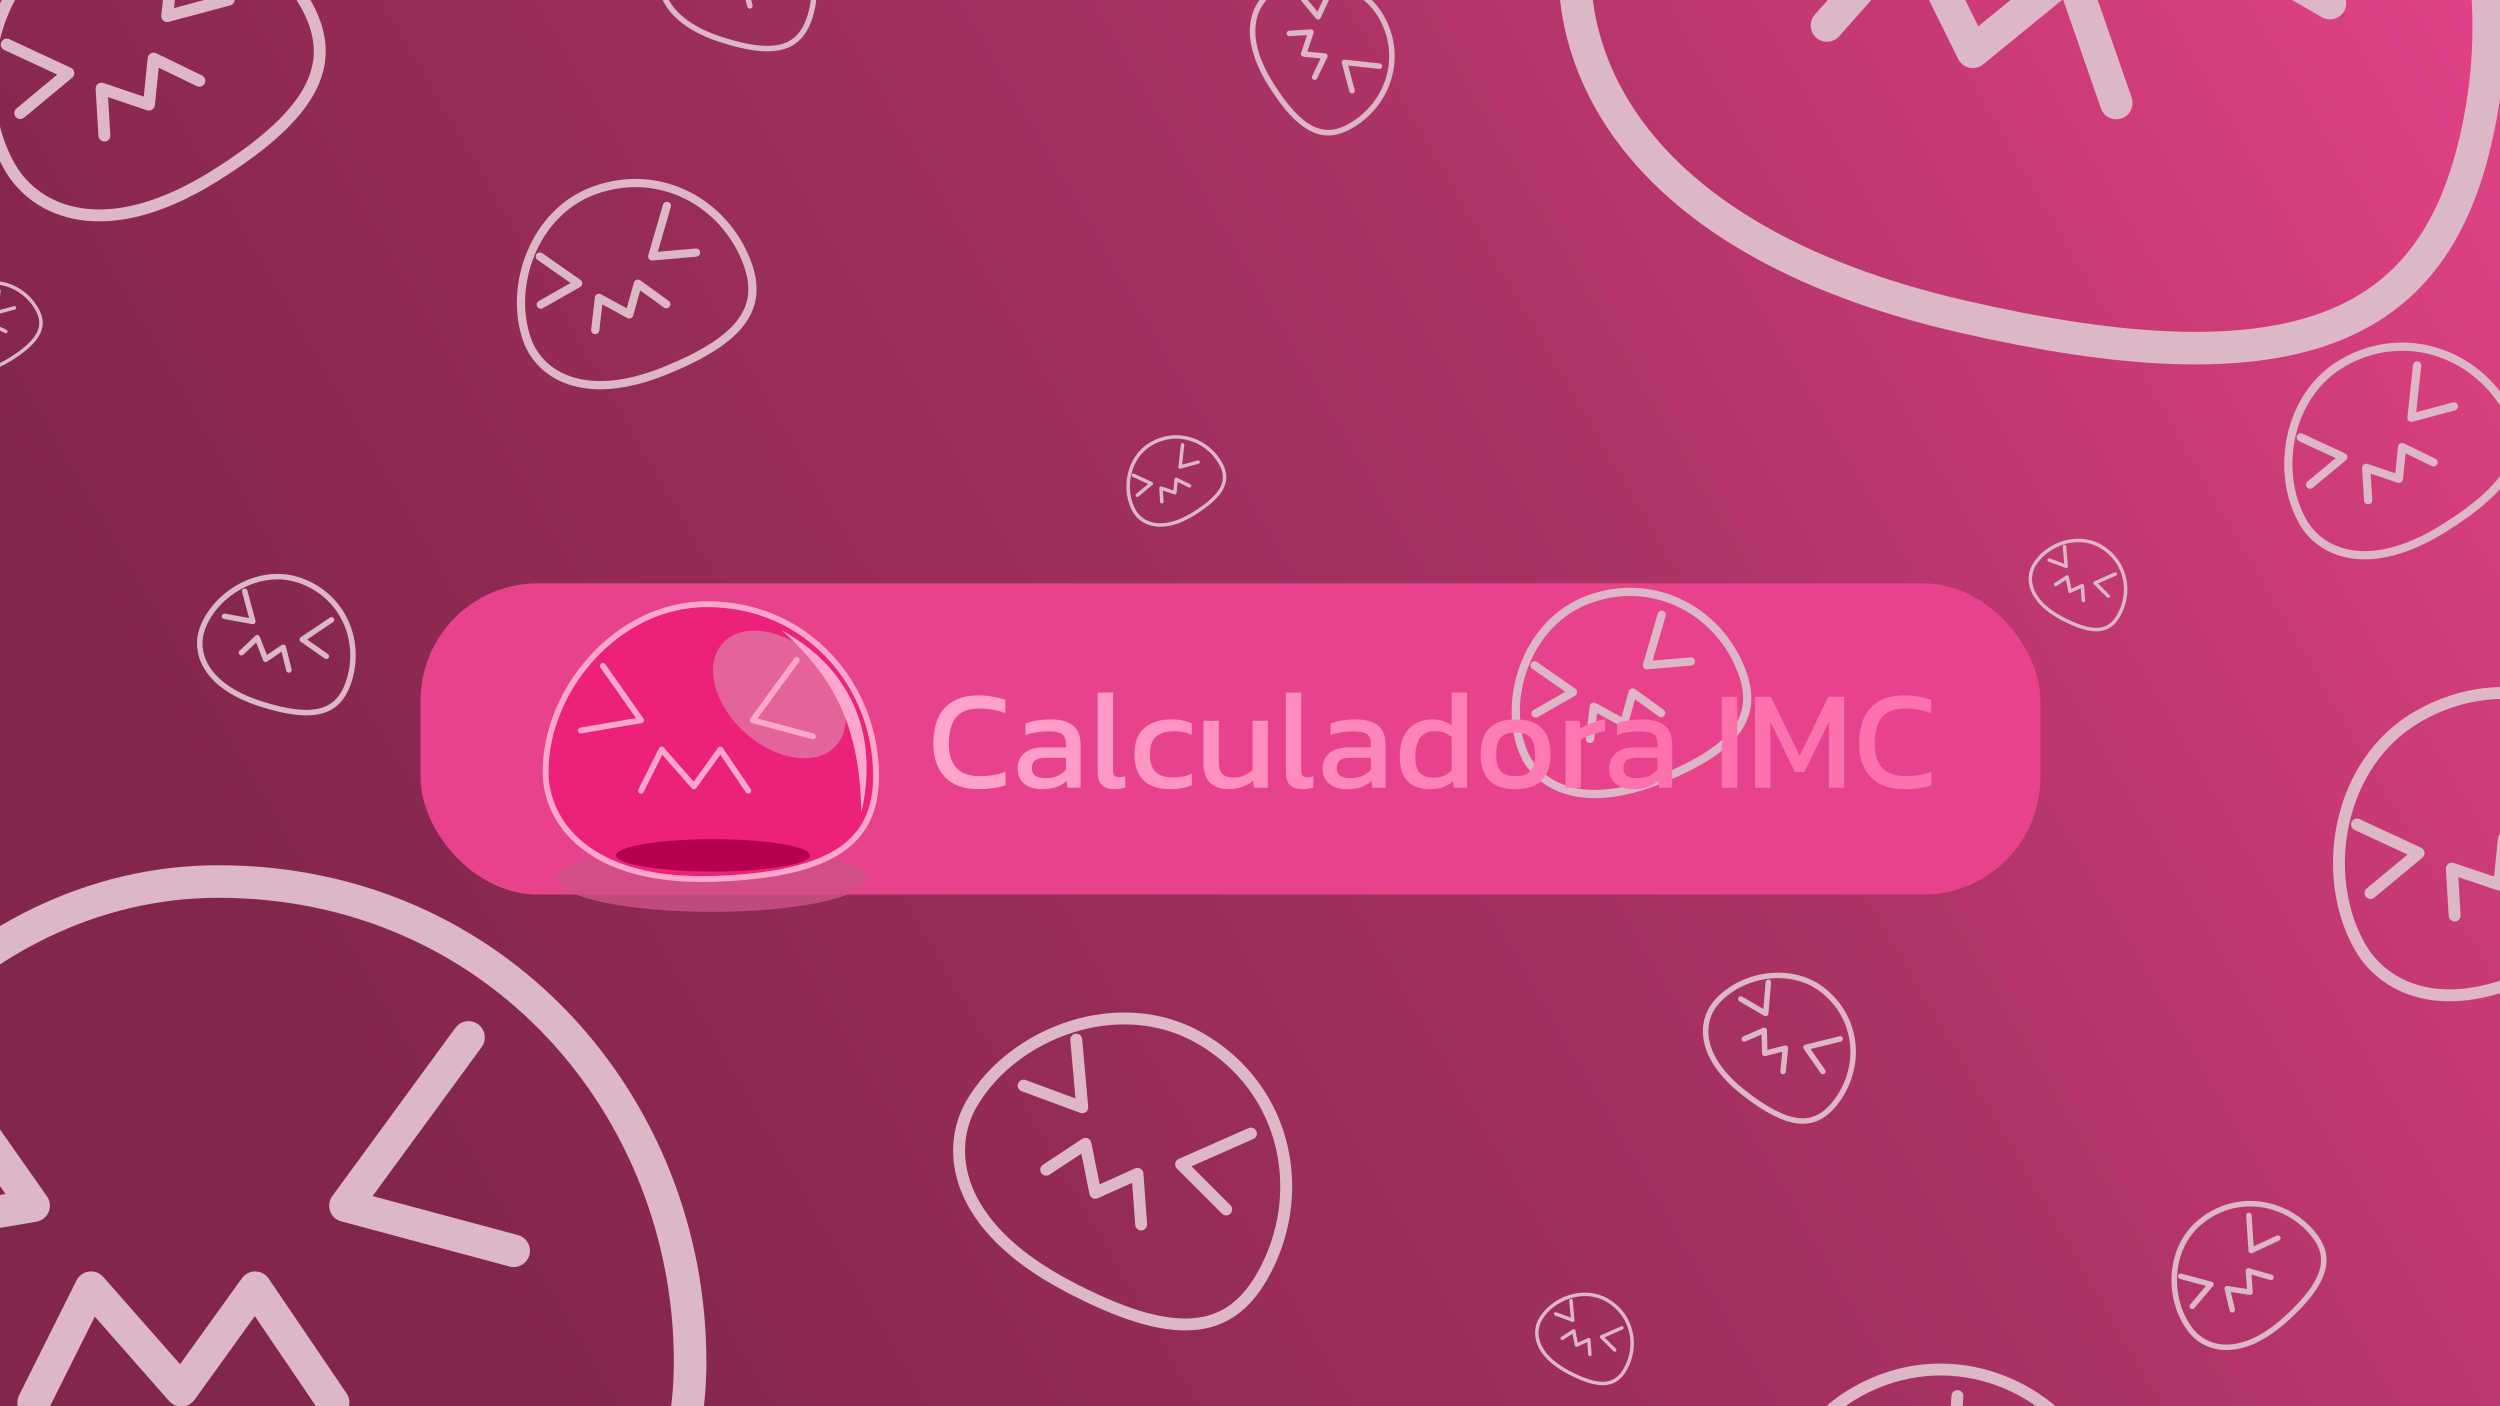 <svg width="1920" height="1080" viewBox="0 0 1920 1080" fill="none" xmlns="http://www.w3.org/2000/svg">
<g clip-path="url(#clip0_518_577)">
<rect width="1920" height="1080" fill="url(#paint0_linear_518_577)"/>
<g filter="url(#filter0_f_518_577)">
<rect x="323" y="448" width="1244" height="239" rx="90" fill="#E7438A"/>
</g>
<g filter="url(#filter1_f_518_577)">
<ellipse cx="546.637" cy="674.783" rx="118.885" ry="25.527" fill="#CE5287" fill-opacity="0.8"/>
</g>
<path d="M543.087 464C473.147 464 419 530.556 419 592.6C419 630.954 451.714 678.333 548.728 674.948C641.229 671.722 672.815 645.619 672.815 595.984C672.815 526.044 619.796 464 543.087 464Z" fill="#EB2278"/>
<path d="M625.017 504.05C649.056 525.768 656.693 556.491 642.075 572.671C627.456 588.85 596.119 584.361 572.08 562.642C548.042 540.924 540.405 510.201 555.023 494.021C569.641 477.841 600.979 482.331 625.017 504.05Z" fill="#E4639B"/>
<path d="M661.534 624.185C660.406 562.142 643.515 522.659 600.619 484.305C644.613 507.995 677.327 554.245 661.534 624.185Z" fill="#FFA6CC"/>
<ellipse cx="547.599" cy="656.898" rx="74.452" ry="12.409" fill="#B4004D"/>
<path d="M462.995 511.379L492.324 553.117L446.074 561.014M611.899 506.867L578.057 553.117L624.308 565.526M492.324 607.264L508.117 575.679L532.935 603.88L553.24 575.679L574.673 607.264M419 592.6C419 530.556 473.147 464 543.087 464C619.796 464 672.815 526.044 672.815 595.984C672.815 645.619 641.229 671.722 548.728 674.948C451.714 678.333 419 630.954 419 592.6Z" stroke="#FFA6CC" stroke-width="4.512" stroke-linecap="round" stroke-linejoin="round"/>
<path d="M-56.107 809.347L25.822 925.938L-103.373 947.996M359.84 796.742L265.307 925.938L394.502 960.6M25.822 1077.19L69.938 988.96L139.262 1067.74L195.982 988.96L255.853 1077.19M-179 1036.23C-179 862.916 -27.747 677 167.622 677C381.898 677 530 850.311 530 1045.68C530 1184.33 441.769 1257.24 183.378 1266.26C-87.618 1275.71 -179 1143.36 -179 1036.23Z" stroke="#DDB7C8" stroke-width="25" stroke-linecap="round" stroke-linejoin="round"/>
<path d="M1393.3 -260.356L1442.26 -126.533L1311.76 -138.665M1798.34 -164.876L1673.58 -64.549L1789.41 2.37M1403.11 19.567L1468.56 -54.24L1515.13 39.796L1590.31 -21.617L1625.31 79.103M1215.87 -73.014C1260.73 -240.419 1454.95 -380.853 1643.66 -330.288C1850.63 -274.829 1948.83 -69.092 1898.27 119.62C1862.38 253.545 1758.29 301.14 1506.37 242.97C1242.16 181.962 1188.14 30.474 1215.87 -73.014Z" stroke="#DDB7C8" stroke-width="25" stroke-linecap="round" stroke-linejoin="round"/>
<g filter="url(#filter2_f_518_577)">
<path d="M414.584 197.008L444.088 217.594L415.342 233.983M512.175 158.101L500.904 196.915L534.548 193.982M457.149 253.478L459.996 228.736L483.245 241.44L489.899 217.852L511.722 233.615M405.019 261.446C390.054 220.329 409.884 163.161 456.234 146.291C507.069 127.789 557.17 156.117 574.04 202.467C586.012 235.36 571.376 260.277 510.853 284.728C447.378 310.371 414.27 286.863 405.019 261.446Z" stroke="#DDB7C8" stroke-width="6.312" stroke-linecap="round" stroke-linejoin="round"/>
</g>
<g filter="url(#filter3_f_518_577)">
<path d="M826.545 798.445L831.178 850.398L786.186 833.745M960.705 870.575L907.093 894.228L941.704 928.861M803.496 898.345L833.628 878.45L841.186 916.11L873.584 901.518L876.415 940.444M746.065 847.873C777.784 792.934 859.757 761.682 921.688 797.438C989.612 836.654 1004.84 918.698 969.085 980.629C943.71 1024.58 902.396 1031.55 818.838 987.113C731.203 940.513 726.457 881.835 746.065 847.873Z" stroke="#DDB7C8" stroke-width="9.151" stroke-linecap="round" stroke-linejoin="round"/>
</g>
<g filter="url(#filter4_f_518_577)">
<path d="M1376.65 1156.77L1424.7 1177.07L1388.87 1208.98M1503.32 1072.18L1499.04 1130.62L1545.87 1116.32M1454.04 1224.02L1450.62 1188.07L1487.42 1199.08L1489.74 1163.63L1525.44 1179.4M1382.51 1251.03C1348.9 1197.23 1359.78 1110.19 1420.43 1072.29C1486.94 1030.73 1566.53 1055.8 1604.43 1116.44C1631.32 1159.48 1618.08 1199.23 1539.62 1252.15C1457.33 1307.65 1403.29 1284.29 1382.51 1251.03Z" stroke="#DDB7C8" stroke-width="9.151" stroke-linecap="round" stroke-linejoin="round"/>
</g>
<g filter="url(#filter5_f_518_577)">
<path d="M1810.18 633.221L1857.49 655.185L1820.57 685.823M1939.72 553.1L1933.4 611.356L1980.7 598.698M1885.17 703.132L1883.01 667.089L1919.4 679.374L1922.96 644.021L1958.09 661.032M1812.74 727.632C1781.03 672.694 1794.95 586.077 1856.88 550.321C1924.8 511.105 2003.47 538.939 2039.22 600.87C2064.6 644.821 2049.98 684.083 1969.72 734.23C1885.54 786.823 1832.35 761.595 1812.74 727.632Z" stroke="#DDB7C8" stroke-width="9.151" stroke-linecap="round" stroke-linejoin="round"/>
</g>
<g filter="url(#filter6_f_518_577)">
<path d="M5.178 34.221L52.488 56.185L15.57 86.823M134.725 -45.9L128.403 12.356L175.701 -0.302M80.17 104.132L78.006 68.089L114.399 80.374L117.962 45.021L153.088 62.032M7.745 128.632C-23.974 73.694 -10.053 -12.923 51.878 -48.679C119.802 -87.895 198.469 -60.061 234.225 1.87C259.6 45.821 244.976 85.082 164.716 135.23C80.542 187.823 27.353 162.595 7.745 128.632Z" stroke="#DDB7C8" stroke-width="9.151" stroke-linecap="round" stroke-linejoin="round"/>
</g>
<g filter="url(#filter7_f_518_577)">
<path d="M1178.58 511.008L1208.09 531.594L1179.34 547.983M1276.18 472.101L1264.9 510.915L1298.55 507.982M1221.15 567.478L1224 542.736L1247.25 555.44L1253.9 531.852L1275.72 547.615M1169.02 575.446C1154.05 534.329 1173.88 477.161 1220.23 460.291C1271.07 441.789 1321.17 470.117 1338.04 516.467C1350.01 549.36 1335.38 574.277 1274.85 598.728C1211.38 624.371 1178.27 600.863 1169.02 575.446Z" stroke="#DDB7C8" stroke-width="6.312" stroke-linecap="round" stroke-linejoin="round"/>
</g>
<g filter="url(#filter8_f_518_577)">
<path d="M1767.01 335.923L1799.64 351.072L1774.17 372.204M1856.36 280.66L1852 320.841L1884.62 312.111M1818.73 384.143L1817.24 359.283L1842.34 367.756L1844.8 343.372L1869.03 355.105M1768.78 401.042C1746.9 363.149 1756.5 303.406 1799.22 278.744C1846.07 251.695 1900.33 270.893 1924.99 313.609C1942.49 343.924 1932.4 371.004 1877.05 405.592C1818.99 441.868 1782.3 424.467 1768.78 401.042Z" stroke="#DDB7C8" stroke-width="6.312" stroke-linecap="round" stroke-linejoin="round"/>
</g>
<g filter="url(#filter9_f_518_577)">
<path d="M187.93 454.07L194.19 477.278L172.438 473.321M254.592 476.07L232.153 491.096L250.633 504.044M185.464 501.255L197.547 489.814L203.991 506.301L217.528 497.086L221.928 514.527M155.359 482.944C165.359 455.471 200.061 434.727 231.031 445.999C264.997 458.361 278.475 494.379 267.203 525.349C259.203 547.327 241.01 553.795 199.531 540.315C156.028 526.179 149.178 499.927 155.359 482.944Z" stroke="#DDB7C8" stroke-width="4.217" stroke-linecap="round" stroke-linejoin="round"/>
</g>
<g filter="url(#filter10_f_518_577)">
<path d="M541.93 -55.93L548.19 -32.722L526.438 -36.679M608.592 -33.93L586.153 -18.904L604.633 -5.956M539.464 -8.745L551.547 -20.186L557.991 -3.699L571.528 -12.914L575.928 4.527M509.359 -27.056C519.358 -54.529 554.061 -75.273 585.031 -64.001C618.997 -51.639 632.475 -15.621 621.203 15.349C613.203 37.327 595.01 43.795 553.531 30.315C510.028 16.179 503.178 -10.073 509.359 -27.056Z" stroke="#DDB7C8" stroke-width="4.217" stroke-linecap="round" stroke-linejoin="round"/>
</g>
<g filter="url(#filter11_f_518_577)">
<path d="M1022.47 -8.884L1012.34 12.919L998.224 -4.094M1059.39 50.819L1032.54 47.906L1038.38 69.704M990.246 25.677L1006.86 24.68L1001.2 41.452L1017.49 43.094L1009.65 59.282M978.955 -7.701C1004.27 -22.319 1044.19 -15.903 1060.67 12.638C1078.74 43.942 1065.92 80.196 1037.38 96.675C1017.12 108.369 999.026 101.63 975.915 64.641C951.676 25.849 963.303 1.336 978.955 -7.701Z" stroke="#DDB7C8" stroke-width="4.217" stroke-linecap="round" stroke-linejoin="round"/>
</g>
<g filter="url(#filter12_f_518_577)">
<path d="M870.443 364.991L884.23 371.392L873.471 380.321M908.196 341.642L906.354 358.619L920.138 354.93M892.297 385.365L891.667 374.861L902.273 378.441L903.311 368.138L913.548 373.096M871.191 392.505C861.947 376.494 866.004 351.252 884.052 340.832C903.847 329.403 926.773 337.515 937.193 355.563C944.588 368.372 940.326 379.813 916.936 394.428C892.406 409.755 876.905 402.402 871.191 392.505Z" stroke="#DDB7C8" stroke-width="2.667" stroke-linecap="round" stroke-linejoin="round"/>
</g>
<g filter="url(#filter13_f_518_577)">
<path d="M1585.5 419.781L1586.85 434.922L1573.74 430.068M1624.6 440.802L1608.98 447.695L1619.06 457.788M1578.78 448.894L1587.57 443.097L1589.77 454.072L1599.21 449.819L1600.04 461.163M1562.05 434.186C1571.29 418.175 1595.18 409.067 1613.23 419.487C1633.02 430.916 1637.46 454.826 1627.04 472.874C1619.65 485.683 1607.61 487.713 1583.26 474.764C1557.72 461.183 1556.33 444.083 1562.05 434.186Z" stroke="#DDB7C8" stroke-width="2.667" stroke-linecap="round" stroke-linejoin="round"/>
</g>
<g filter="url(#filter14_f_518_577)">
<path d="M-38.588 246.487L-24.801 252.888L-35.56 261.817M-0.835 223.138L-2.677 240.115L11.107 236.426M-16.734 266.861L-17.364 256.357L-6.758 259.937L-5.72 249.634L4.517 254.592M-37.84 274.001C-47.084 257.99 -43.027 232.748 -24.979 222.328C-5.184 210.899 17.742 219.011 28.162 237.059C35.557 249.868 31.295 261.309 7.905 275.924C-16.625 291.251 -32.126 283.899 -37.84 274.001Z" stroke="#DDB7C8" stroke-width="2.667" stroke-linecap="round" stroke-linejoin="round"/>
</g>
<g filter="url(#filter15_f_518_577)">
<path d="M1206.5 998.781L1207.85 1013.92L1194.74 1009.07M1245.6 1019.8L1229.98 1026.69L1240.06 1036.79M1199.78 1027.89L1208.57 1022.1L1210.77 1033.07L1220.21 1028.82L1221.04 1040.16M1183.05 1013.19C1192.29 997.175 1216.18 988.067 1234.23 998.487C1254.02 1009.92 1258.46 1033.83 1248.04 1051.87C1240.65 1064.68 1228.61 1066.71 1204.26 1053.76C1178.72 1040.18 1177.33 1023.08 1183.05 1013.19Z" stroke="#DDB7C8" stroke-width="2.667" stroke-linecap="round" stroke-linejoin="round"/>
</g>
<g filter="url(#filter16_f_518_577)">
<path d="M1674.75 980.193L1697.98 986.376L1683.68 1003.23M1727.13 933.462L1728.93 960.408L1749.38 950.878M1714.38 1005.92L1710.52 989.736L1728.02 992.399L1726.8 976.069L1744.11 980.978M1683.47 1022.84C1664.68 1000.44 1664.07 960.015 1689.31 938.831C1717 915.596 1754.93 921.933 1776.12 947.18C1791.15 965.097 1787.66 984.086 1755.24 1013.27C1721.25 1043.88 1695.09 1036.68 1683.47 1022.84Z" stroke="#DDB7C8" stroke-width="4.217" stroke-linecap="round" stroke-linejoin="round"/>
</g>
<g filter="url(#filter17_f_518_577)">
<path d="M1358.11 754.428L1356.05 778.378L1336.96 767.22M1413.22 797.901L1387 804.346L1399.94 822.834M1339.65 797.924L1354.92 791.306L1355.34 809.003L1371.21 804.973L1369.38 822.867M1317.62 770.421C1336.42 748.025 1376.12 740.401 1401.37 761.585C1429.06 784.82 1429.4 823.275 1408.22 848.521C1393.19 866.438 1373.88 866.293 1339.51 839.44C1303.47 811.277 1306.01 784.266 1317.62 770.421Z" stroke="#DDB7C8" stroke-width="4.217" stroke-linecap="round" stroke-linejoin="round"/>
</g>
<path d="M751.728 606.085C740.23 606.085 731.516 602.939 725.586 596.648C719.728 590.356 716.799 581.859 716.799 571.156C716.799 563.491 718.029 556.91 720.487 551.414C723.018 545.846 726.851 541.579 731.986 538.615C737.12 535.577 743.665 534.059 751.619 534.059C755.669 534.059 759.357 534.384 762.683 535.035C766.082 535.613 769.228 536.409 772.121 537.421V547.726C769.228 546.569 766.118 545.701 762.792 545.123C759.538 544.472 756.103 544.147 752.487 544.147C743.809 544.147 737.662 546.461 734.047 551.089C730.503 555.717 728.731 562.406 728.731 571.156C728.731 579.328 730.684 585.547 734.589 589.814C738.494 594.008 744.532 596.105 752.704 596.105C756.03 596.105 759.357 595.852 762.683 595.346C766.082 594.767 769.264 593.9 772.229 592.743V603.156C769.336 604.096 766.191 604.819 762.792 605.325C759.465 605.832 755.777 606.085 751.728 606.085ZM799.746 606.085C796.492 606.085 793.455 605.506 790.635 604.349C787.887 603.192 785.681 601.457 784.018 599.142C782.355 596.756 781.523 593.827 781.523 590.356C781.523 585.439 783.186 581.498 786.513 578.533C789.912 575.495 795.118 573.977 802.133 573.977H818.621V571.699C818.621 569.24 818.223 567.288 817.428 565.841C816.704 564.395 815.33 563.346 813.306 562.696C811.353 562.045 808.46 561.719 804.628 561.719C798.553 561.719 792.876 562.623 787.597 564.431V555.645C789.912 554.705 792.732 553.945 796.058 553.367C799.385 552.788 802.964 552.499 806.797 552.499C814.318 552.499 820.031 554.018 823.936 557.055C827.913 560.092 829.902 565.046 829.902 571.916V605H819.814L819.055 599.793C816.957 601.818 814.354 603.373 811.245 604.458C808.207 605.542 804.375 606.085 799.746 606.085ZM802.892 597.624C806.436 597.624 809.509 597.045 812.112 595.888C814.788 594.659 816.957 593.032 818.621 591.007V582.004H802.35C798.879 582.004 796.348 582.691 794.757 584.065C793.238 585.366 792.479 587.391 792.479 590.139C792.479 592.815 793.383 594.731 795.191 595.888C796.998 597.045 799.566 597.624 802.892 597.624ZM855.813 606.085C851.619 606.085 848.437 605.072 846.268 603.047C844.098 600.95 843.014 597.515 843.014 592.743V531.889H854.837V591.658C854.837 593.683 855.199 595.057 855.922 595.78C856.645 596.503 857.73 596.865 859.176 596.865C860.912 596.865 862.575 596.648 864.166 596.214V604.783C862.792 605.289 861.454 605.615 860.152 605.759C858.923 605.976 857.477 606.085 855.813 606.085ZM898.69 606.085C889.65 606.085 882.817 603.807 878.188 599.251C873.56 594.623 871.246 587.97 871.246 579.292C871.246 570.252 873.777 563.527 878.839 559.116C883.974 554.705 890.808 552.499 899.341 552.499C902.884 552.499 905.849 552.752 908.235 553.258C910.694 553.765 913.044 554.56 915.286 555.645V564.431C911.526 562.551 906.97 561.611 901.619 561.611C895.689 561.611 891.133 562.949 887.951 565.624C884.769 568.228 883.178 572.784 883.178 579.292C883.178 585.439 884.588 589.958 887.409 592.851C890.229 595.671 894.893 597.081 901.402 597.081C906.536 597.081 911.2 596.105 915.395 594.153V603.156C913.008 604.096 910.441 604.819 907.693 605.325C905.017 605.832 902.016 606.085 898.69 606.085ZM943.341 606.085C937.194 606.085 932.457 604.385 929.131 600.987C925.877 597.588 924.25 592.598 924.25 586.017V553.584H936.073V586.017C936.073 589.85 937.013 592.67 938.894 594.478C940.774 596.286 943.666 597.19 947.571 597.19C950.464 597.19 953.14 596.648 955.598 595.563C958.057 594.478 960.19 593.032 961.998 591.224V553.584H973.713V605H962.975L962.432 599.685C960.118 601.493 957.37 603.011 954.188 604.241C951.006 605.47 947.391 606.085 943.341 606.085ZM1000.3 606.085C996.108 606.085 992.927 605.072 990.757 603.047C988.588 600.95 987.503 597.515 987.503 592.743V531.889H999.327V591.658C999.327 593.683 999.688 595.057 1000.41 595.78C1001.13 596.503 1002.22 596.865 1003.67 596.865C1005.4 596.865 1007.06 596.648 1008.66 596.214V604.783C1007.28 605.289 1005.94 605.615 1004.64 605.759C1003.41 605.976 1001.97 606.085 1000.3 606.085ZM1033.96 606.085C1030.7 606.085 1027.67 605.506 1024.85 604.349C1022.1 603.192 1019.89 601.457 1018.23 599.142C1016.57 596.756 1015.74 593.827 1015.74 590.356C1015.74 585.439 1017.4 581.498 1020.73 578.533C1024.12 575.495 1029.33 573.977 1036.35 573.977H1052.83V571.699C1052.83 569.24 1052.44 567.288 1051.64 565.841C1050.92 564.395 1049.54 563.346 1047.52 562.696C1045.57 562.045 1042.67 561.719 1038.84 561.719C1032.77 561.719 1027.09 562.623 1021.81 564.431V555.645C1024.12 554.705 1026.94 553.945 1030.27 553.367C1033.6 552.788 1037.18 552.499 1041.01 552.499C1048.53 552.499 1054.24 554.018 1058.15 557.055C1062.13 560.092 1064.11 565.046 1064.11 571.916V605H1054.03L1053.27 599.793C1051.17 601.818 1048.57 603.373 1045.46 604.458C1042.42 605.542 1038.59 606.085 1033.96 606.085ZM1037.1 597.624C1040.65 597.624 1043.72 597.045 1046.32 595.888C1049 594.659 1051.17 593.032 1052.83 591.007V582.004H1036.56C1033.09 582.004 1030.56 582.691 1028.97 584.065C1027.45 585.366 1026.69 587.391 1026.69 590.139C1026.69 592.815 1027.6 594.731 1029.4 595.888C1031.21 597.045 1033.78 597.624 1037.1 597.624ZM1098.49 606.085C1093.86 606.085 1089.77 605.289 1086.23 603.698C1082.69 602.107 1079.94 599.468 1077.99 595.78C1076.03 592.092 1075.06 587.138 1075.06 580.919C1075.06 574.772 1076.11 569.602 1078.2 565.407C1080.3 561.141 1083.19 557.923 1086.88 555.753C1090.64 553.584 1094.87 552.499 1099.57 552.499C1102.68 552.499 1105.43 552.861 1107.82 553.584C1110.27 554.307 1112.62 555.428 1114.87 556.946V531.889H1126.69V605H1116.6L1115.84 599.902C1113.53 601.999 1111 603.554 1108.25 604.566C1105.5 605.579 1102.25 606.085 1098.49 606.085ZM1101.63 597.19C1106.91 597.19 1111.32 595.382 1114.87 591.766V566.058C1111.47 563.021 1107.2 561.502 1102.07 561.502C1097.08 561.502 1093.32 563.166 1090.79 566.492C1088.25 569.819 1086.99 574.664 1086.99 581.027C1086.99 587.174 1088.15 591.405 1090.46 593.719C1092.85 596.033 1096.57 597.19 1101.63 597.19ZM1163.92 606.085C1154.67 606.085 1147.87 603.771 1143.53 599.142C1139.27 594.514 1137.13 587.897 1137.13 579.292C1137.13 570.686 1139.3 564.07 1143.64 559.441C1147.98 554.813 1154.74 552.499 1163.92 552.499C1173.18 552.499 1179.98 554.813 1184.32 559.441C1188.66 564.07 1190.83 570.686 1190.83 579.292C1190.83 587.897 1188.66 594.514 1184.32 599.142C1180.05 603.771 1173.25 606.085 1163.92 606.085ZM1163.92 596.105C1169.35 596.105 1173.18 594.804 1175.42 592.2C1177.74 589.525 1178.89 585.222 1178.89 579.292C1178.89 573.362 1177.74 569.095 1175.42 566.492C1173.18 563.889 1169.35 562.587 1163.92 562.587C1158.57 562.587 1154.74 563.889 1152.43 566.492C1150.18 569.095 1149.06 573.362 1149.06 579.292C1149.06 585.222 1150.18 589.525 1152.43 592.2C1154.74 594.804 1158.57 596.105 1163.92 596.105ZM1202.33 605V553.584H1213.18L1213.83 559.55C1216.29 557.959 1219.22 556.513 1222.61 555.211C1226.01 553.909 1229.38 553.005 1232.7 552.499V561.502C1230.68 561.864 1228.47 562.406 1226.09 563.129C1223.77 563.78 1221.57 564.54 1219.47 565.407C1217.37 566.203 1215.6 567.034 1214.15 567.902V605H1202.33ZM1254.08 606.085C1250.83 606.085 1247.79 605.506 1244.97 604.349C1242.22 603.192 1240.02 601.457 1238.35 599.142C1236.69 596.756 1235.86 593.827 1235.86 590.356C1235.86 585.439 1237.52 581.498 1240.85 578.533C1244.25 575.495 1249.45 573.977 1256.47 573.977H1272.96V571.699C1272.96 569.24 1272.56 567.288 1271.76 565.841C1271.04 564.395 1269.67 563.346 1267.64 562.696C1265.69 562.045 1262.8 561.719 1258.96 561.719C1252.89 561.719 1247.21 562.623 1241.93 564.431V555.645C1244.25 554.705 1247.07 553.945 1250.39 553.367C1253.72 552.788 1257.3 552.499 1261.13 552.499C1268.65 552.499 1274.37 554.018 1278.27 557.055C1282.25 560.092 1284.24 565.046 1284.24 571.916V605H1274.15L1273.39 599.793C1271.29 601.818 1268.69 603.373 1265.58 604.458C1262.54 605.542 1258.71 606.085 1254.08 606.085ZM1257.23 597.624C1260.77 597.624 1263.85 597.045 1266.45 595.888C1269.12 594.659 1271.29 593.032 1272.96 591.007V582.004H1256.69C1253.22 582.004 1250.68 582.691 1249.09 584.065C1247.57 585.366 1246.82 587.391 1246.82 590.139C1246.82 592.815 1247.72 594.731 1249.53 595.888C1251.33 597.045 1253.9 597.624 1257.23 597.624ZM1322.35 605V535.143H1334.17V605H1322.35ZM1347.88 605V535.143H1360.03L1382.16 580.377L1404.18 535.143H1416.33V605H1404.61V554.343L1385.74 592.96H1378.58L1359.59 554.343V605H1347.88ZM1462.73 606.085C1451.24 606.085 1442.52 602.939 1436.59 596.648C1430.73 590.356 1427.81 581.859 1427.81 571.156C1427.81 563.491 1429.04 556.91 1431.49 551.414C1434.02 545.846 1437.86 541.579 1442.99 538.615C1448.13 535.577 1454.67 534.059 1462.63 534.059C1466.68 534.059 1470.36 534.384 1473.69 535.035C1477.09 535.613 1480.23 536.409 1483.13 537.421V547.726C1480.23 546.569 1477.12 545.701 1473.8 545.123C1470.54 544.472 1467.11 544.147 1463.49 544.147C1454.82 544.147 1448.67 546.461 1445.05 551.089C1441.51 555.717 1439.74 562.406 1439.74 571.156C1439.74 579.328 1441.69 585.547 1445.6 589.814C1449.5 594.008 1455.54 596.105 1463.71 596.105C1467.04 596.105 1470.36 595.852 1473.69 595.346C1477.09 594.767 1480.27 593.9 1483.24 592.743V603.156C1480.34 604.096 1477.2 604.819 1473.8 605.325C1470.47 605.832 1466.78 606.085 1462.73 606.085Z" fill="url(#paint1_linear_518_577)"/>
</g>
<defs>
<filter id="filter0_f_518_577" x="143" y="268" width="1604" height="599" filterUnits="userSpaceOnUse" color-interpolation-filters="sRGB">
<feFlood flood-opacity="0" result="BackgroundImageFix"/>
<feBlend mode="normal" in="SourceGraphic" in2="BackgroundImageFix" result="shape"/>
<feGaussianBlur stdDeviation="90" result="effect1_foregroundBlur_518_577"/>
</filter>
<filter id="filter1_f_518_577" x="383.992" y="605.494" width="325.291" height="138.577" filterUnits="userSpaceOnUse" color-interpolation-filters="sRGB">
<feFlood flood-opacity="0" result="BackgroundImageFix"/>
<feBlend mode="normal" in="SourceGraphic" in2="BackgroundImageFix" result="shape"/>
<feGaussianBlur stdDeviation="21.881" result="effect1_foregroundBlur_518_577"/>
</filter>
<filter id="filter2_f_518_577" x="376.95" y="117.401" width="224.089" height="201.57" filterUnits="userSpaceOnUse" color-interpolation-filters="sRGB">
<feFlood flood-opacity="0" result="BackgroundImageFix"/>
<feBlend mode="normal" in="SourceGraphic" in2="BackgroundImageFix" result="shape"/>
<feGaussianBlur stdDeviation="10" result="effect1_foregroundBlur_518_577"/>
</filter>
<filter id="filter3_f_518_577" x="723.997" y="769.601" width="276.39" height="260.181" filterUnits="userSpaceOnUse" color-interpolation-filters="sRGB">
<feFlood flood-opacity="0" result="BackgroundImageFix"/>
<feBlend mode="normal" in="SourceGraphic" in2="BackgroundImageFix" result="shape"/>
<feGaussianBlur stdDeviation="4" result="effect1_foregroundBlur_518_577"/>
</filter>
<filter id="filter4_f_518_577" x="1351.17" y="1039.2" width="278.535" height="258.863" filterUnits="userSpaceOnUse" color-interpolation-filters="sRGB">
<feFlood flood-opacity="0" result="BackgroundImageFix"/>
<feBlend mode="normal" in="SourceGraphic" in2="BackgroundImageFix" result="shape"/>
<feGaussianBlur stdDeviation="4" result="effect1_foregroundBlur_518_577"/>
</filter>
<filter id="filter5_f_518_577" x="1783.73" y="519.605" width="279.426" height="257.409" filterUnits="userSpaceOnUse" color-interpolation-filters="sRGB">
<feFlood flood-opacity="0" result="BackgroundImageFix"/>
<feBlend mode="normal" in="SourceGraphic" in2="BackgroundImageFix" result="shape"/>
<feGaussianBlur stdDeviation="4" result="effect1_foregroundBlur_518_577"/>
</filter>
<filter id="filter6_f_518_577" x="-21.265" y="-79.394" width="279.426" height="257.409" filterUnits="userSpaceOnUse" color-interpolation-filters="sRGB">
<feFlood flood-opacity="0" result="BackgroundImageFix"/>
<feBlend mode="normal" in="SourceGraphic" in2="BackgroundImageFix" result="shape"/>
<feGaussianBlur stdDeviation="4" result="effect1_foregroundBlur_518_577"/>
</filter>
<filter id="filter7_f_518_577" x="1140.95" y="431.401" width="224.089" height="201.57" filterUnits="userSpaceOnUse" color-interpolation-filters="sRGB">
<feFlood flood-opacity="0" result="BackgroundImageFix"/>
<feBlend mode="normal" in="SourceGraphic" in2="BackgroundImageFix" result="shape"/>
<feGaussianBlur stdDeviation="10" result="effect1_foregroundBlur_518_577"/>
</filter>
<filter id="filter8_f_518_577" x="1734.28" y="243.076" width="221.695" height="206.509" filterUnits="userSpaceOnUse" color-interpolation-filters="sRGB">
<feFlood flood-opacity="0" result="BackgroundImageFix"/>
<feBlend mode="normal" in="SourceGraphic" in2="BackgroundImageFix" result="shape"/>
<feGaussianBlur stdDeviation="10" result="effect1_foregroundBlur_518_577"/>
</filter>
<filter id="filter9_f_518_577" x="126.295" y="415.759" width="171.916" height="158.678" filterUnits="userSpaceOnUse" color-interpolation-filters="sRGB">
<feFlood flood-opacity="0" result="BackgroundImageFix"/>
<feBlend mode="normal" in="SourceGraphic" in2="BackgroundImageFix" result="shape"/>
<feGaussianBlur stdDeviation="12.5" result="effect1_foregroundBlur_518_577"/>
</filter>
<filter id="filter10_f_518_577" x="480.294" y="-94.242" width="171.916" height="158.678" filterUnits="userSpaceOnUse" color-interpolation-filters="sRGB">
<feFlood flood-opacity="0" result="BackgroundImageFix"/>
<feBlend mode="normal" in="SourceGraphic" in2="BackgroundImageFix" result="shape"/>
<feGaussianBlur stdDeviation="12.5" result="effect1_foregroundBlur_518_577"/>
</filter>
<filter id="filter11_f_518_577" x="934.884" y="-42.383" width="161.256" height="171.403" filterUnits="userSpaceOnUse" color-interpolation-filters="sRGB">
<feFlood flood-opacity="0" result="BackgroundImageFix"/>
<feBlend mode="normal" in="SourceGraphic" in2="BackgroundImageFix" result="shape"/>
<feGaussianBlur stdDeviation="12.5" result="effect1_foregroundBlur_518_577"/>
</filter>
<filter id="filter12_f_518_577" x="847.068" y="316.212" width="112.769" height="106.353" filterUnits="userSpaceOnUse" color-interpolation-filters="sRGB">
<feFlood flood-opacity="0" result="BackgroundImageFix"/>
<feBlend mode="normal" in="SourceGraphic" in2="BackgroundImageFix" result="shape"/>
<feGaussianBlur stdDeviation="9" result="effect1_foregroundBlur_518_577"/>
</filter>
<filter id="filter13_f_518_577" x="1539.95" y="395.707" width="111.885" height="107.161" filterUnits="userSpaceOnUse" color-interpolation-filters="sRGB">
<feFlood flood-opacity="0" result="BackgroundImageFix"/>
<feBlend mode="normal" in="SourceGraphic" in2="BackgroundImageFix" result="shape"/>
<feGaussianBlur stdDeviation="9" result="effect1_foregroundBlur_518_577"/>
</filter>
<filter id="filter14_f_518_577" x="-61.963" y="197.708" width="112.769" height="106.353" filterUnits="userSpaceOnUse" color-interpolation-filters="sRGB">
<feFlood flood-opacity="0" result="BackgroundImageFix"/>
<feBlend mode="normal" in="SourceGraphic" in2="BackgroundImageFix" result="shape"/>
<feGaussianBlur stdDeviation="9" result="effect1_foregroundBlur_518_577"/>
</filter>
<filter id="filter15_f_518_577" x="1160.95" y="974.707" width="111.885" height="107.161" filterUnits="userSpaceOnUse" color-interpolation-filters="sRGB">
<feFlood flood-opacity="0" result="BackgroundImageFix"/>
<feBlend mode="normal" in="SourceGraphic" in2="BackgroundImageFix" result="shape"/>
<feGaussianBlur stdDeviation="9" result="effect1_foregroundBlur_518_577"/>
</filter>
<filter id="filter16_f_518_577" x="1642.71" y="897.302" width="169.068" height="164.541" filterUnits="userSpaceOnUse" color-interpolation-filters="sRGB">
<feFlood flood-opacity="0" result="BackgroundImageFix"/>
<feBlend mode="normal" in="SourceGraphic" in2="BackgroundImageFix" result="shape"/>
<feGaussianBlur stdDeviation="12.5" result="effect1_foregroundBlur_518_577"/>
</filter>
<filter id="filter17_f_518_577" x="1282.82" y="721.981" width="167.514" height="166.077" filterUnits="userSpaceOnUse" color-interpolation-filters="sRGB">
<feFlood flood-opacity="0" result="BackgroundImageFix"/>
<feBlend mode="normal" in="SourceGraphic" in2="BackgroundImageFix" result="shape"/>
<feGaussianBlur stdDeviation="12.5" result="effect1_foregroundBlur_518_577"/>
</filter>
<linearGradient id="paint0_linear_518_577" x1="1979" y1="-39.5" x2="-1.16332e-05" y2="1112.5" gradientUnits="userSpaceOnUse">
<stop stop-color="#E8438A"/>
<stop offset="0.38" stop-color="#AB3266"/>
<stop offset="0.84" stop-color="#82264D"/>
</linearGradient>
<linearGradient id="paint1_linear_518_577" x1="699" y1="567" x2="1501" y2="567" gradientUnits="userSpaceOnUse">
<stop offset="0.009" stop-color="#FFA6CC"/>
<stop offset="0.709" stop-color="#FF70AE"/>
</linearGradient>
<clipPath id="clip0_518_577">
<rect width="1920" height="1080" fill="white"/>
</clipPath>
</defs>
</svg>
